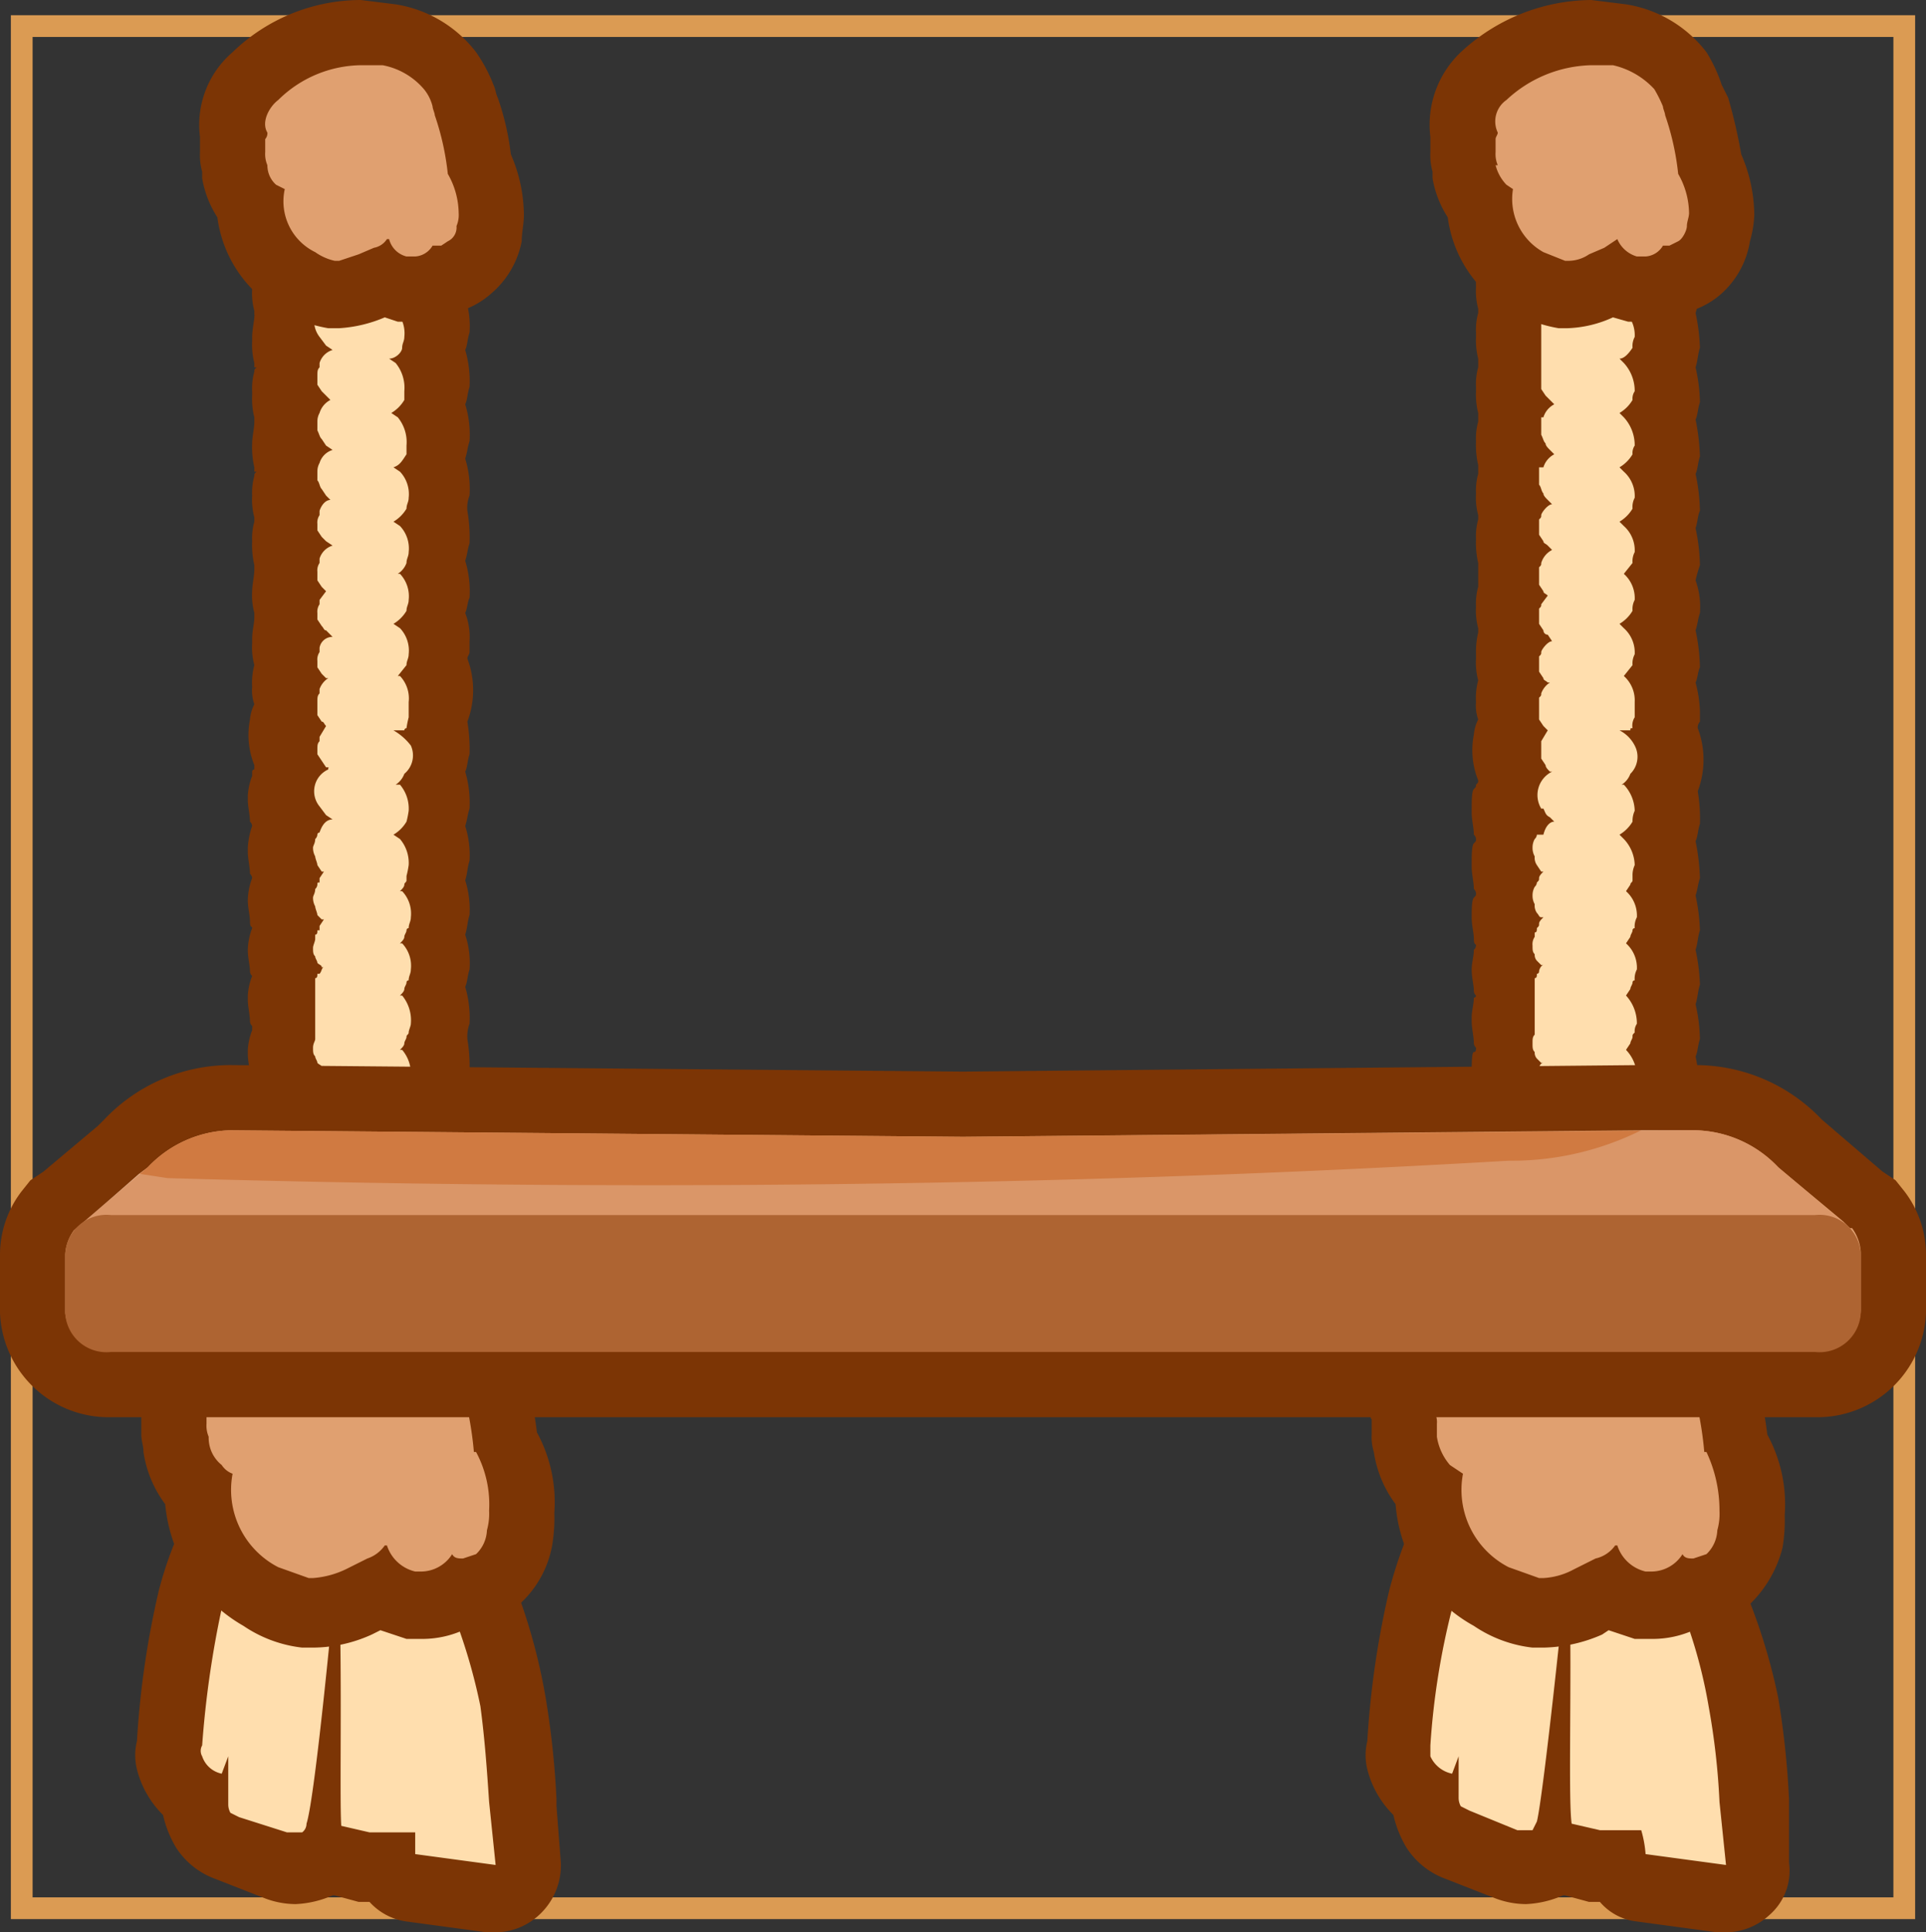 <svg xmlns="http://www.w3.org/2000/svg" width="88.6" height="88.9" viewBox="0 0 88.6 88.9"><rect x="0" y="0" width="88.6" height="88.9" fill="#333333" stroke="none"/><g style="isolation:isolate"><g id="Layer_2" data-name="Layer 2"><g id="Layer_1-2" data-name="Layer 1"><g id="Squirrel_toy_2" data-name="Squirrel_toy 2"><rect x="1" y="1.2" width="86.6" height="86.59" style="fill:none;stroke:#db9b53;stroke-miterlimit:10;mix-blend-mode:multiply"/><path d="M22.8,87.4h-.2l-3.7-.5a1.3,1.3,0,0,1-1.1-.9H16.7l-.8-.2h-.5l-.4-.2h-.1a1.9,1.9,0,0,1-1.3.5l-1-.2L10.4,85a2.2,2.2,0,0,1-1-.8A1.7,1.7,0,0,1,9,83v-.3a2.6,2.6,0,0,1-1.2-1.6,1.4,1.4,0,0,1,0-.9,49.8,49.8,0,0,1,.9-6.6,21.1,21.1,0,0,1,1.7-4.1l.2-.4c1.6-2.5,3.3-3.1,4.5-3.1h1.1a4.1,4.1,0,0,1,1.6.3,4.8,4.8,0,0,1,2,2,16.9,16.9,0,0,1,1.3,2.7,25,25,0,0,1,2.4,7.3,34.4,34.4,0,0,1,.5,4.5l.3,2.9a1.8,1.8,0,0,1-.5,1.2A1.3,1.3,0,0,1,22.8,87.4Z" style="fill:#ffdeae"/><path d="M15.1,67.5h1.1a1.8,1.8,0,0,1,1,.2,2.6,2.6,0,0,1,1.3,1.4,12.3,12.3,0,0,1,1.2,2.6,26.2,26.2,0,0,1,2.4,6.8c.2,1.5.3,2.9.4,4.4l.3,2.9-3.7-.5V84.3H17l-1.3-.3c-.1-1.3.1-9.4-.2-12.1-.1,1.3-1,10.8-1.4,12a.5.5,0,0,1-.2.4h-.7L11,83.6l-.4-.2a.8.8,0,0,1-.1-.4V80.8l-.3.8a1.2,1.2,0,0,1-.9-.8.5.5,0,0,1,0-.5,45.5,45.5,0,0,1,.9-6.3,21.2,21.2,0,0,1,1.5-3.8l.2-.3c.8-1.3,1.9-2.4,3.2-2.4m0-3h0c-1.5,0-3.8.7-5.8,3.8l-.2.5a17.3,17.3,0,0,0-1.8,4.4,41,41,0,0,0-1,6.9,2.7,2.7,0,0,0,0,1.3,4.5,4.5,0,0,0,1.2,2.1A5.1,5.1,0,0,0,8.1,85a3.6,3.6,0,0,0,1.7,1.4l2.3.9a4,4,0,0,0,1.5.3,4.7,4.7,0,0,0,1.7-.4h.1l1.1.3H17a2.8,2.8,0,0,0,1.7.9l3.7.5h.4a3,3,0,0,0,2-.8,3.1,3.1,0,0,0,1-2.4l-.2-2.6v-.3a39.6,39.6,0,0,0-.5-4.7,27.1,27.1,0,0,0-2.5-7.6,25.9,25.9,0,0,0-1.4-2.9,7,7,0,0,0-2.6-2.5,4.6,4.6,0,0,0-2.3-.5H15.1Z" style="fill:#7c3505"/><path d="M17.6,70.3a2,2,0,0,1-1.4-.6l-2.6-2.1-.2-.2-.3-.5a.1.1,0,0,1-.1-.1l-.3-.7h0c0-.2-.1-.5-.1-.7h0c0-.2.1-.4.1-.6v-.4h.1l-.2-.5h0c0-.2-.1-.4-.1-.7h0c0-.2.1-.4.1-.6a.3.3,0,0,1,.1-.2v-.2c.1-.1.1-.1.1-.2s-.1-.3-.2-.4v-.2c0-.2-.1-.4-.1-.7h0c0-.2.1-.4.1-.6s.1-.1.1-.2v-.2a.1.1,0,0,0,.1-.1c-.1-.1-.1-.3-.2-.4v-.2c0-.2-.1-.4-.1-.7h0c0-.2.1-.4.1-.6s.1-.1.1-.2h0a.4.4,0,0,0-.1-.3v-.2c0-.2-.1-.4-.1-.7h0c0-.2.1-.4.1-.6v-.4h.1c-.1-.1-.1-.3-.2-.4v-.2c0-.2-.1-.4-.1-.7h0c0-.2.1-.4.1-.6s.1-.1.1-.2h0c0-.1,0-.2.1-.2s-.1-.3-.2-.4h0c0-.2-.1-.5-.1-.7h0c0-.2.1-.5.1-.7a.3.3,0,0,0,.1-.2h0c0-.1,0-.1.1-.2s-.1-.3-.2-.4h0c0-.2-.1-.5-.1-.7h0c0-.2.1-.4.1-.7a.3.3,0,0,0,.1-.2v-.2h.1c-.1-.2-.1-.3-.2-.4v-.2c0-.2-.1-.4-.1-.7h0c0-.2.1-.4.1-.6a.3.3,0,0,1,.1-.2v-.2a.1.1,0,0,0,.1-.1c-.1-.1-.1-.3-.2-.4v-.2c0-.2-.1-.4-.1-.7h0c0-.2.1-.4.1-.6a.3.3,0,0,1,.1-.2V42h.1l-.2-.4h0c0-.3-.1-.5-.1-.7v-.2c0-.2.1-.4.1-.6s.1-.1.1-.2v-.2c.1,0,.1,0,.1-.1l-.2-.4h0c0-.2-.1-.5-.1-.7h0c0-.2.1-.5.1-.7V37a.1.1,0,0,0,.1-.1h0c.1-.1.1-.1.1-.2h0a2.9,2.9,0,0,1-.3-1.8,1.6,1.6,0,0,1,.3-.9.4.4,0,0,1-.1-.3h0a1.3,1.3,0,0,1-.1-.6h0a1.3,1.3,0,0,1,.1-.6v-.3c.1,0,.1,0,.1-.1a.4.4,0,0,1-.1-.3h0a1.5,1.5,0,0,1-.1-.7h0v-.2h0a1.3,1.3,0,0,1,.1-.6v-.2a.3.3,0,0,0,.1-.2c0-.1-.1-.2-.1-.3v-.2a1.3,1.3,0,0,1-.1-.6v-.2a1.3,1.3,0,0,1,.1-.6v-.2a.3.3,0,0,0,.1-.2h0c0-.1-.1-.3-.1-.4v-.2a1.3,1.3,0,0,1-.1-.6v-.2a1.3,1.3,0,0,1,.1-.6v-.2H13a.4.4,0,0,1-.1-.3V24a1.5,1.5,0,0,1-.1-.7h0a1.3,1.3,0,0,1,.1-.6v-.2a.3.3,0,0,0,.1-.2h0c0-.1-.1-.3-.1-.4v-.2a1.3,1.3,0,0,1-.1-.6v-.2a1.3,1.3,0,0,1,.1-.6v-.2a.3.3,0,0,0,.1-.2h0c0-.1-.1-.2-.1-.4h0a1.7,1.7,0,0,1-.1-.7h0a1.7,1.7,0,0,1,.1-.7v-.2c.1-.1.1-.1.1-.2h0c0-.2-.1-.3-.1-.5h0a1.7,1.7,0,0,1-.1-.7h0a2,2,0,0,1,.1-.7v-.2c.1,0,.1-.1.1-.2h0c0-.2-.1-.3-.1-.5h0a1.5,1.5,0,0,1-.1-.7h0a1.3,1.3,0,0,1,.1-.6v-.4h0a2.8,2.8,0,0,1-.3-1.8,1.1,1.1,0,0,1,.3-.8.4.4,0,0,1-.1-.3h0a2,2,0,0,1-.1-.7V8.3a1.3,1.3,0,0,1,.1-.6V7.5c.1-.1.1-.1.1-.2h0c0-.1-.1-.2-.1-.4h0a1.7,1.7,0,0,1-.1-.7h0a1.7,1.7,0,0,1,.1-.7V5c.1-.1.1-.1.1-.2a2.4,2.4,0,0,1,2.1-1.5,1.9,1.9,0,0,1,1.4.5L19.1,6a2.8,2.8,0,0,1,1,2.5c-.1.2-.1.5-.2.7H20a3.2,3.2,0,0,1-.1,2.7,5.9,5.9,0,0,1,.2,1.4c-.1.3-.1.6-.2.9h-.1a4,4,0,0,1,.3,1.5c-.1.3-.1.6-.2.9h-.1a3.7,3.7,0,0,1,.3,1.5c-.1.3-.1.6-.2.9h-.1a3.3,3.3,0,0,1,.3,1.5c-.1.3-.1.6-.2.9h-.1a4,4,0,0,1,.3,1.5,6.4,6.4,0,0,1-.2.9.1.1,0,0,1-.1.1,4,4,0,0,1,.3,1.5c-.1.3-.1.6-.2.9a5.9,5.9,0,0,1,.2,1.3,6.4,6.4,0,0,1-.2.9.1.1,0,0,1-.1.1,4,4,0,0,1,.3,1.5c-.1.3-.1.6-.2.9a5.9,5.9,0,0,1,.2,1.3v.4a4.3,4.3,0,0,1-.1.5h0a3,3,0,0,1-.1,2.6,6.8,6.8,0,0,1,.2,1.5c-.1.3-.1.6-.2.9h-.1a4.1,4.1,0,0,1,.3,1.6c-.1.3-.1.6-.2.9h-.1a4,4,0,0,1,.3,1.5c-.1.3-.1.6-.2.9h-.1a4,4,0,0,1,.3,1.5c-.1.3-.1.6-.2.9h-.1a3.7,3.7,0,0,1,.3,1.5c-.1.3-.1.6-.2.9a.1.1,0,0,0-.1.1,3.3,3.3,0,0,1,.3,1.5c-.1.3-.1.5-.2.8a5.9,5.9,0,0,1,.2,1.4c-.1.3-.1.5-.2.8v.2a7.7,7.7,0,0,1,.2,1.5c-.1.3-.1.5-.2.8a.4.4,0,0,1-.1.3,3.3,3.3,0,0,1,.3,1.5c-.1.2-.1.5-.2.8s-.1.4-.2.6a3,3,0,0,1,0,2.2h0a2.6,2.6,0,0,1,.2,1.5,2.9,2.9,0,0,1-.2.9h0a3,3,0,0,1,.2,1.6,2.9,2.9,0,0,1-.2.9h0a2.5,2.5,0,0,1,.2,1.5,2.9,2.9,0,0,1-.2.9,2.3,2.3,0,0,1-2.1,1.6Z" style="fill:#ffdeae"/><path d="M15.1,4.8h.5l2.6,2.2a1.8,1.8,0,0,1,.4,1.3c0,.1-.1.3-.1.4a1.7,1.7,0,0,1-.6.6h0a1.6,1.6,0,0,1,.8.6,1.3,1.3,0,0,1-.3,1.4,1,1,0,0,1-.4.5h.2a1.5,1.5,0,0,1,.4,1.2c0,.2-.1.3-.1.5a1.7,1.7,0,0,1-.6.6l.3.2a1.5,1.5,0,0,1,.4,1.2c0,.2-.1.3-.1.5s-.3.5-.6.5l.3.2a1.8,1.8,0,0,1,.4,1.3v.4a1.7,1.7,0,0,1-.6.6l.3.2a1.8,1.8,0,0,1,.4,1.3v.4c-.2.3-.3.5-.6.6l.3.2a1.5,1.5,0,0,1,.4,1.2c0,.2-.1.3-.1.5a1.7,1.7,0,0,1-.6.6l.3.2a1.5,1.5,0,0,1,.4,1.2c0,.2-.1.3-.1.5a1,1,0,0,1-.4.5h.1a1.5,1.5,0,0,1,.4,1.2c0,.2-.1.3-.1.5a1.7,1.7,0,0,1-.6.6l.3.2a1.5,1.5,0,0,1,.4,1.2c0,.2-.1.3-.1.5l-.4.5h.1a1.5,1.5,0,0,1,.4,1.2h0V33a4.3,4.3,0,0,0-.1.5.1.1,0,0,0-.1.1h-.5a2.7,2.7,0,0,1,.8.7,1.1,1.1,0,0,1-.3,1.3,1,1,0,0,1-.4.5h.2a1.7,1.7,0,0,1,.4,1.2,4.3,4.3,0,0,1-.1.5,1.7,1.7,0,0,1-.6.6l.3.2a1.7,1.7,0,0,1,.4,1.2,4.3,4.3,0,0,1-.1.5v.2c0,.1-.1.1-.1.2s-.1.2-.2.3h.1a1.5,1.5,0,0,1,.4,1.2c0,.2-.1.3-.1.5a.1.1,0,0,0-.1.1c0,.1-.1.2-.1.3s-.1.2-.2.3h.1a1.5,1.5,0,0,1,.4,1.2c0,.2-.1.3-.1.5a.1.1,0,0,0-.1.1c0,.1-.1.2-.1.3s-.1.2-.2.3h.1a1.8,1.8,0,0,1,.4,1.3c0,.1-.1.3-.1.4s-.1.1-.1.2-.1.2-.1.3-.1.2-.2.3h.1a1.7,1.7,0,0,1,.4,1.2,4.3,4.3,0,0,1-.1.5c-.1.1-.1.1-.1.2s-.1.1-.1.2,0,.1-.1.2a1.6,1.6,0,0,1,.4,1.2c0,.1-.1.3-.1.4h-.1V53a.6.6,0,0,1-.1.4c0,.1,0,.1-.1.2a1.5,1.5,0,0,1,.4,1.1,4.3,4.3,0,0,1-.1.5h-.1a.9.9,0,0,1-.1.5.3.3,0,0,1-.1.2,1.7,1.7,0,0,1,.4,1.2c0,.2-.1.3-.1.5h-.1a.9.9,0,0,1-.1.5l-.3.5h0a1.2,1.2,0,0,1,.4,1.2.9.9,0,0,1-.1.5,1,1,0,0,1-.5.6l.2.2a1.2,1.2,0,0,1,.4,1.2.9.9,0,0,1-.1.5,1.2,1.2,0,0,1-.6.6l.3.3a1.2,1.2,0,0,1,.4,1.2,1.1,1.1,0,0,1-.1.5c-.1.3-.3.5-.5.5l.2.2a1.5,1.5,0,0,1,.4,1.3.6.6,0,0,1-.1.4.8.8,0,0,1-.7.7.5.5,0,0,1-.4-.2l-2.6-2.2h-.1c0-.1-.1-.2-.2-.3h0c0-.1-.1-.2-.1-.3h0a.6.6,0,0,1-.1-.4h0c0-.2.1-.3.1-.4h0v-.2l.6-.6-.2-.2h-.1a.2.2,0,0,0-.2-.2h0c0-.1-.1-.2-.1-.3h0c-.1-.1-.1-.2-.1-.4h0c0-.2.1-.3.1-.4h0v-.2a1.3,1.3,0,0,1,.7-.6l-.3-.3h-.1l-.2-.2h0c0-.1-.1-.2-.1-.3h0a.4.4,0,0,1-.1-.3h0c0-.1.1-.3.1-.4h0v-.2c.2-.3.4-.5.6-.5l-.2-.3h-.1l-.2-.2h0c0-.1-.1-.2-.1-.3h0a.4.4,0,0,1-.1-.3h0c0-.1.1-.3.1-.4h0v-.2l.2-.2h0a.3.3,0,0,0,.1-.2c0-.1-.1-.1-.2-.2h0c0-.1-.1-.2-.1-.3h0c-.1-.1-.1-.2-.1-.4h0c0-.1.1-.3.1-.4h0v-.2a.1.1,0,0,0,.1-.1.4.4,0,0,1,.1-.3h0c0-.1.1-.2.1-.3s-.1-.1-.2-.2h0c0-.1-.1-.2-.1-.3h0a.4.4,0,0,1-.1-.3h0c0-.1.1-.3.1-.4h0v-.2c.1,0,.1,0,.1-.1h0a.8.8,0,0,1,.1-.4h0c0-.1.1-.1.1-.2l-.2-.2h0c0-.1-.1-.3-.1-.4h0a.8.8,0,0,1-.1-.4h0c0-.1.1-.2.1-.4h.1a.8.8,0,0,1,.1-.4h0c0-.1.1-.1.1-.2s-.1-.1-.2-.2h0c0-.1-.1-.2-.1-.4h0a.6.6,0,0,1-.1-.4h0c0-.1.1-.2.1-.4h0a.3.3,0,0,0,.1-.2h.1c.1-.2.1-.3.2-.3h-.1c0-.1-.1-.1-.2-.2h0c0-.1-.1-.2-.1-.3h0c-.1-.1-.1-.2-.1-.4h0c0-.2.1-.3.1-.4h0V45c.1,0,.1-.1.1-.2h.1c.1-.1.1-.3.2-.3h-.1c0-.1-.1-.1-.2-.2h0c0-.1-.1-.2-.1-.3h0c-.1-.1-.1-.2-.1-.4h0c0-.1.1-.3.1-.4h0v-.2c.1,0,.1-.1.1-.2h.1v-.2h0l.2-.3h-.1l-.2-.2h0c0-.1-.1-.3-.1-.4h0a.8.8,0,0,1-.1-.4h0c0-.1.1-.2.1-.4h0a.3.3,0,0,0,.1-.2c0-.1,0-.1.1-.1h0v-.2l.2-.3h-.1l-.2-.3h0c0-.1-.1-.3-.1-.4h0a.8.8,0,0,1-.1-.4h0c0-.1.1-.2.1-.4h0a.3.3,0,0,0,.1-.2.1.1,0,0,1,.1-.1h0q.2-.6.6-.6l-.3-.2h0l-.3-.4h0a1.1,1.1,0,0,1,.4-1.7c0-.1,0-.1.1-.1h-.2l-.2-.3h0l-.2-.3h0v-.2h0c0-.2,0-.3.1-.4h0v-.2l.3-.5h0c-.1-.1-.1-.2-.2-.2h0l-.2-.3h0v-.4h0v-.2h0c0-.2,0-.3.1-.4h0v-.2a1,1,0,0,1,.4-.5h-.1l-.2-.2h0l-.2-.3h0v-.3h0a.6.6,0,0,1,.1-.4h0v-.2a.6.6,0,0,1,.6-.5l-.3-.3h0c-.1,0-.1-.1-.2-.2h0l-.2-.3h0v-.3h0a.6.6,0,0,1,.1-.4h0v-.2l.3-.4h0l-.2-.2h0l-.2-.3h0v-.4h0a.6.6,0,0,1,.1-.4h0v-.2a.9.9,0,0,1,.6-.6l-.3-.2h0l-.2-.2h0l-.2-.3h0v-.3h0a.6.6,0,0,1,.1-.4h0v-.2c.1-.3.3-.5.5-.5l-.2-.2h0l-.2-.3h0c-.1-.1-.1-.3-.2-.4h0v-.4h0a.8.8,0,0,1,.1-.4h0a.9.9,0,0,1,.6-.6l-.3-.2h0l-.2-.3h0c-.1-.1-.1-.2-.2-.4h0v-.4h0a.8.8,0,0,1,.1-.4h0a1,1,0,0,1,.5-.6l-.2-.2h0l-.2-.2h0l-.2-.3h0v-.4h0c0-.2,0-.3.1-.4h0v-.2a.9.9,0,0,1,.6-.6l-.3-.2h0l-.3-.4h0a1.2,1.2,0,0,1,.4-1.8h-.1l-.2-.2h0c-.1-.1-.1-.3-.2-.4h0V8.5h0a.8.8,0,0,1,.1-.4h0a.9.9,0,0,1,.6-.6l-.3-.2h0l-.2-.2h0c-.1-.1-.1-.3-.2-.4h0V6h0a.8.8,0,0,1,.1-.4h0c.2-.4.4-.6.7-.6m0-3a3.7,3.7,0,0,0-3.5,2.5c0,.1-.1.2-.1.3h0c0,.1-.1.2-.1.3s-.1.6-.1.9V6a3.4,3.4,0,0,0,.1,1v.2h.1c-.1.1-.1.1-.1.2a2.8,2.8,0,0,0-.1.9v.2a3.8,3.8,0,0,0,.1,1,1.4,1.4,0,0,0-.2.7,4.9,4.9,0,0,0,.2,2.1,3.1,3.1,0,0,0-.1,1h0a3.1,3.1,0,0,0,.1,1v.2h.1c-.1,0-.1,0-.1.1s-.1.6-.1.9v.2a3.4,3.4,0,0,0,.1,1v.2h.1c-.1.1-.1.1-.1.2a2.8,2.8,0,0,0-.1.9v.2a3.4,3.4,0,0,0,.1,1v.2h0c0,.3-.1.7-.1,1h0a4.1,4.1,0,0,0,.1,1.1v.2h.1c-.1.1-.1.1-.1.2a2.8,2.8,0,0,0-.1.9h0a3.1,3.1,0,0,0,.1,1v.2h0a2.8,2.8,0,0,0-.1.9h0a4.1,4.1,0,0,0,.1,1.1v.2h0c0,.3-.1.7-.1,1h0a3.1,3.1,0,0,0,.1,1v.2c0,.3-.1.6-.1,1h0v.2h0a3.1,3.1,0,0,0,.1,1h0a3.1,3.1,0,0,0-.1,1h0a1.9,1.9,0,0,0,.1.8,1.9,1.9,0,0,0-.2.7,3.7,3.7,0,0,0,.2,2.1v.2a.1.1,0,0,0-.1.1v.2a2.9,2.9,0,0,0-.2.9v.2c0,.3.1.7.1,1a.3.3,0,0,1,.1.2h0a3.6,3.6,0,0,0-.2,1v.2c0,.3.1.7.1,1a.3.3,0,0,1,.1.2h0a3,3,0,0,0-.2,1h0c0,.4.1.7.1,1s.1.2.1.3h0a3,3,0,0,0-.2,1h0c0,.4.1.7.1,1a.3.3,0,0,0,.1.2h0a2.9,2.9,0,0,0-.2.9v.2c0,.3.1.7.1,1a.3.3,0,0,0,.1.2h0v.2a2.9,2.9,0,0,0-.2.9v.2c0,.3.1.7.1,1v.2h0a3.6,3.6,0,0,0-.2,1h0c0,.4.1.7.1,1.1v.2h0a3,3,0,0,0-.2,1h0c0,.4.1.7.1,1s.1.1.1.2a2.4,2.4,0,0,0-.2.9h0c0,.4.1.7.1,1.1a.3.3,0,0,1,.1.2h0a3,3,0,0,0-.2,1h0c0,.4.1.7.1,1s.1.2.1.3h0v.2a3,3,0,0,0-.2,1h0c0,.4.1.7.1,1a.3.3,0,0,0,.1.2h0a3,3,0,0,0-.2,1h0c0,.3.1.7.1,1a.3.3,0,0,0,.1.2,3,3,0,0,0,.4,1v.3l.5.6.3.3,2.6,2.2a3.6,3.6,0,0,0,2.4.9,3.8,3.8,0,0,0,3.5-2.6,2.8,2.8,0,0,0,.3-1.3,4.3,4.3,0,0,0-.1-1.6c0-.3.1-.6.1-.9a5,5,0,0,0-.1-1.7c0-.2.1-.5.1-.8a4.7,4.7,0,0,0-.1-1.7c0-.3.1-.5.1-.8a3.5,3.5,0,0,0-.1-1.5v-.2a4.5,4.5,0,0,0,.3-1.1,4.7,4.7,0,0,0-.2-1.7c.1-.3.1-.6.2-.9a4.1,4.1,0,0,0-.2-1.6c.1-.3.1-.6.2-.9a7.6,7.6,0,0,0-.1-1.5,1.7,1.7,0,0,1,.1-.7,5,5,0,0,0-.2-1.7c.1-.2.1-.5.2-.8a4.1,4.1,0,0,0-.2-1.6c.1-.3.1-.6.2-.9a4.4,4.4,0,0,0-.2-1.6c.1-.3.1-.6.2-.9a4.4,4.4,0,0,0-.2-1.6c.1-.3.1-.5.2-.8a5,5,0,0,0-.2-1.7c.1-.2.1-.5.2-.8a7.6,7.6,0,0,0-.1-1.5,4.1,4.1,0,0,0,0-2.9c0-.1.1-.2.1-.3v-.5a3,3,0,0,0-.2-1.3c.1-.2.1-.5.2-.7a4.7,4.7,0,0,0-.2-1.7c.1-.3.1-.5.2-.8a7.1,7.1,0,0,0-.1-1.5,1.5,1.5,0,0,1,.1-.7,4.7,4.7,0,0,0-.2-1.7c.1-.3.1-.5.2-.8a4.7,4.7,0,0,0-.2-1.7c.1-.2.1-.5.2-.8a5,5,0,0,0-.2-1.7c.1-.2.1-.5.2-.8a4.1,4.1,0,0,0-.2-1.6c.1-.3.1-.6.2-.9a4.4,4.4,0,0,0-.2-1.6c.1-.3.1-.6.2-.8a7.6,7.6,0,0,0-.1-1.5,4.2,4.2,0,0,0,0-3.1c0-.1.1-.2.1-.4a4.7,4.7,0,0,0-1.5-3.8L17.5,2.6a4.1,4.1,0,0,0-2.4-.8Z" style="fill:#7c3505"/><path d="M15.6,13.6h-.3a4.4,4.4,0,0,1-1.6-.6,4.2,4.2,0,0,1-2.2-3.5,2.6,2.6,0,0,1-.7-1.6V7.7a1.7,1.7,0,0,1-.1-.7V6.5a.4.4,0,0,1,.1-.3,2.7,2.7,0,0,1,.9-2.7,7,7,0,0,1,4.9-2h1.3a5,5,0,0,1,2.8,1.7l.6,1.1a1.4,1.4,0,0,0,.2.6A22.1,22.1,0,0,1,22,7.5a5.3,5.3,0,0,1,.6,2.4c0,.3-.1.6-.1.9a2.8,2.8,0,0,1-.9,1.6,1.9,1.9,0,0,1-1.3.5h0l-1,.4h-.8l-.9-.3-.4.2A3.4,3.4,0,0,1,15.6,13.6Z" style="fill:#e0a070"/><path d="M16.6,3h1a3.3,3.3,0,0,1,1.9,1.1,2,2,0,0,1,.4.8c0,.1.1.3.1.4A12.2,12.2,0,0,1,20.6,8h0a3.7,3.7,0,0,1,.5,1.8,1.3,1.3,0,0,1-.1.6.7.7,0,0,1-.4.7l-.3.2h-.4a1,1,0,0,1-.8.5h-.4a1.1,1.1,0,0,1-.8-.8h-.1a.9.9,0,0,1-.6.4l-.7.3-.9.3h-.2a2.5,2.5,0,0,1-.9-.4,2.6,2.6,0,0,1-1.4-2.9l-.4-.2a1.2,1.2,0,0,1-.4-.9h0a1.3,1.3,0,0,1-.1-.6V6.4h0a.4.4,0,0,0,.1-.3c-.3-.5.1-1.2.5-1.5A5.5,5.5,0,0,1,16.6,3m0-3a8.5,8.5,0,0,0-5.9,2.4A4.4,4.4,0,0,0,9.2,6.3v.2h0V7a2.8,2.8,0,0,0,.1.9v.3A4.8,4.8,0,0,0,10,10a5.8,5.8,0,0,0,2.9,4.3,6.5,6.5,0,0,0,2.2.8h.5a6.3,6.3,0,0,0,2.1-.5l.6.2h1.2l1.3-.4a3.8,3.8,0,0,0,1.8-.9A4.2,4.2,0,0,0,24,11.1c0-.4.1-.8.1-1.2a7.1,7.1,0,0,0-.6-2.8,12.2,12.2,0,0,0-.6-2.6c-.1-.2-.1-.4-.2-.6a7.1,7.1,0,0,0-.8-1.5A5.8,5.8,0,0,0,18.2.2L16.6,0Z" style="fill:#7c3505"/><path d="M14.4,74.4H14a4.7,4.7,0,0,1-2-.8,5.4,5.4,0,0,1-2.9-4.8,3.8,3.8,0,0,1-1-2.2,1.5,1.5,0,0,1-.1-.7V64.4a9,9,0,0,1,.8-2.8c.9-2,3.7-2.3,4.5-2.3h.3a3.2,3.2,0,0,1,1.4.3l.5.3h1.3L19,60a3.7,3.7,0,0,1,2.7,1.2,3.7,3.7,0,0,1,.7,1.4,26.2,26.2,0,0,1,.9,3.8,6.4,6.4,0,0,1,.7,3.3,4.9,4.9,0,0,1-.1,1.2,2.9,2.9,0,0,1-1,1.9,2.3,2.3,0,0,1-1.6.6h-.1a3,3,0,0,1-1.8.6h-.5a3.5,3.5,0,0,1-1.4-.6l-1,.5A5.8,5.8,0,0,1,14.4,74.4Z" style="fill:#e0a070"/><path d="M13.6,60.8h.8l.7.6,1.2-.2h.5l2,.2a2.3,2.3,0,0,1,1.8.7,2.5,2.5,0,0,1,.4.9,16.1,16.1,0,0,1,.8,3.8h.1a5.1,5.1,0,0,1,.6,2.7,2.8,2.8,0,0,1-.1.9,1.6,1.6,0,0,1-.5,1.1l-.6.2c-.2,0-.4,0-.5-.2a1.7,1.7,0,0,1-1.4.8h-.3a1.8,1.8,0,0,1-1.3-1.2h-.1a1.6,1.6,0,0,1-.8.6l-1,.5a4.2,4.2,0,0,1-1.5.4h-.2l-1.4-.5a4,4,0,0,1-2.1-4.3,1,1,0,0,1-.5-.4,1.6,1.6,0,0,1-.6-1.3,1.3,1.3,0,0,1-.1-.6h0V64.5h0a6.2,6.2,0,0,1,.7-2.3c.5-1,2.2-1.3,3.2-1.4h.2m0-3h-.4c-1,.1-4.4.4-5.7,3.1A8.5,8.5,0,0,0,6.6,64H6.5V65h0v1c0,.3.1.5.1.8a5.3,5.3,0,0,0,1,2.4,7.2,7.2,0,0,0,3.6,5.6,6,6,0,0,0,2.7,1h.5a6.6,6.6,0,0,0,2.7-.6l.4-.2,1.2.4h.7a4.6,4.6,0,0,0,2.3-.6,3.7,3.7,0,0,0,2.2-1,4.8,4.8,0,0,0,1.5-2.7,7.6,7.6,0,0,0,.1-1.5,6.7,6.7,0,0,0-.8-3.7,23.3,23.3,0,0,0-.8-3.8,6,6,0,0,0-1-2,5.7,5.7,0,0,0-3.7-1.7l-2.4-.2h-.9l-.3-.2a4.5,4.5,0,0,0-2-.4Z" style="fill:#7c3505"/><path d="M79.4,87.4h-.2l-3.7-.5a1.4,1.4,0,0,1-1.2-.9h-1l-.8-.2H72l-.4-.2h-.1a2.1,2.1,0,0,1-1.3.5l-1-.2L67,85a2.9,2.9,0,0,1-1.1-.8,2.1,2.1,0,0,1-.3-1.2v-.3a2.6,2.6,0,0,1-1.2-1.6,3.4,3.4,0,0,1-.1-.9,50.1,50.1,0,0,1,1-6.6A16.1,16.1,0,0,1,67,69.5a.8.8,0,0,1,.2-.4c1.6-2.5,3.3-3.1,4.5-3.1h1.1a4.1,4.1,0,0,1,1.6.3,4.8,4.8,0,0,1,2,2,16.9,16.9,0,0,1,1.3,2.7,25,25,0,0,1,2.4,7.3,34.4,34.4,0,0,1,.5,4.5l.2,2.9a1.4,1.4,0,0,1-.4,1.2A1.4,1.4,0,0,1,79.4,87.4Z" style="fill:#ffdeae"/><path d="M71.7,67.5h1.1a1.5,1.5,0,0,1,.9.2,3.2,3.2,0,0,1,1.4,1.4,12.3,12.3,0,0,1,1.2,2.6,22.8,22.8,0,0,1,2.3,6.8,32.9,32.9,0,0,1,.5,4.4l.3,2.9-3.7-.5a5.2,5.2,0,0,0-.2-1.1H73.6l-1.3-.3c-.2-1.3.1-9.4-.2-12.1-.1,1.3-1.1,10.8-1.4,12l-.2.4h-.7l-2.2-.9-.4-.2a.8.8,0,0,1-.1-.4V80.8l-.3.8a1.4,1.4,0,0,1-1-.8v-.5a34.4,34.4,0,0,1,1-6.3,12.4,12.4,0,0,1,1.5-3.8c0-.1.1-.2.1-.3s2-2.4,3.3-2.4m0-3h0c-1.6,0-3.8.7-5.8,3.8l-.3.5a20.3,20.3,0,0,0-1.7,4.4,41,41,0,0,0-1,6.9,2.7,2.7,0,0,0,0,1.3,4.5,4.5,0,0,0,1.2,2.1,5.1,5.1,0,0,0,.6,1.5,3.6,3.6,0,0,0,1.7,1.4l2.3.9a4,4,0,0,0,1.5.3,4.7,4.7,0,0,0,1.7-.4H72l1.1.3h.5a2.6,2.6,0,0,0,1.7.9l3.7.5h.4a3,3,0,0,0,2-.8,2.7,2.7,0,0,0,.9-2.4V82.8a39.6,39.6,0,0,0-.5-4.7A27.4,27.4,0,0,0,79,70.5a15.5,15.5,0,0,0-1.4-2.9,6,6,0,0,0-2.5-2.5,4.6,4.6,0,0,0-2.3-.5H71.7Z" style="fill:#7c3505"/><path d="M74.2,70.3a2,2,0,0,1-1.4-.6l-2.6-2.1-.2-.2-.4-.5h0l-.3-.7h0a1.5,1.5,0,0,1-.1-.7h0c0-.2.1-.5.1-.7h.1v-.2a.1.1,0,0,1,.1-.1l-.2-.5h0a1.5,1.5,0,0,1-.1-.7h0c0-.2.1-.4.1-.7a.1.1,0,0,1,.1-.1v-.2c0-.1.1-.1.1-.2s-.1-.3-.2-.4v-.2a1.3,1.3,0,0,1-.1-.6v-.2c0-.2.1-.4.1-.6s0-.2.1-.2v-.2h.1c-.1-.1-.1-.3-.2-.4v-.2a1.3,1.3,0,0,1-.1-.6v-.2c0-.2.1-.4.1-.6s0-.1.1-.2h0c0-.1-.1-.2-.1-.3v-.2a1.5,1.5,0,0,1-.1-.7h0c0-.2.1-.4.1-.6v-.2h0v-.2h.1c-.1-.2-.1-.3-.2-.4v-.2a1.3,1.3,0,0,1-.1-.6v-.2c0-.2.1-.4.1-.6v-.2h0v-.2a.6.6,0,0,0-.1-.4h0a1.7,1.7,0,0,1-.1-.7h0c0-.2.1-.5.1-.7v-.2h0v-.2a.6.6,0,0,0-.1-.4h0a1.7,1.7,0,0,1-.1-.7h0c0-.2.1-.5.1-.7v-.4h.1l-.2-.5h0a1.5,1.5,0,0,1-.1-.7h0c0-.2.1-.4.1-.6s0-.2.1-.2h0v-.2h.1c-.1-.1-.1-.3-.2-.4v-.2a1.5,1.5,0,0,1-.1-.7h0c0-.2.1-.4.1-.6s0-.1.1-.2h0V42h.1c-.1-.1-.1-.3-.2-.4h0a2,2,0,0,1-.1-.7h0c0-.3.1-.5.1-.7s0-.1.1-.2v-.2a.1.1,0,0,0,.1-.1l-.2-.4h0a1.7,1.7,0,0,1-.1-.7h0c0-.3.1-.5.1-.7s0-.1.1-.2V37c.1,0,.1-.2.1-.2s.1-.1.1-.2h0a2.9,2.9,0,0,1-.3-1.8,1.6,1.6,0,0,1,.3-.9.4.4,0,0,1-.1-.3h0a1.3,1.3,0,0,1-.1-.6h0a1.7,1.7,0,0,1,.1-.7h0c0-.1.1-.1.1-.2a.4.4,0,0,1-.1-.3h-.1v-.7h0v-.2h0a2,2,0,0,1,.1-.7h0v-.2a.4.4,0,0,1-.1-.3V28h0a1.3,1.3,0,0,1,.1-.6v-.2c0-.1.1-.1.1-.2h0c0-.1-.1-.3-.1-.4v-.9h0a1.3,1.3,0,0,1,.1-.6v-.2h.1a.4.4,0,0,1-.1-.3v-.9h0a1.3,1.3,0,0,1,.1-.6v-.2h0c0-.1.1-.1.1-.2h0c0-.1-.1-.3-.1-.4v-.9h0a1.3,1.3,0,0,1,.1-.6v-.2c0-.1.1-.1.1-.2h0c0-.1-.1-.2-.1-.4h-.1v-.7h0a1.5,1.5,0,0,1,.1-.7v-.2a.3.3,0,0,0,.1-.2h0c0-.2-.1-.3-.1-.5h-.1v-.7h0a1.7,1.7,0,0,1,.1-.7v-.2a.3.3,0,0,0,.1-.2h0c0-.2-.1-.3-.1-.4s0-.2-.1-.2v-.7h0a1.3,1.3,0,0,1,.1-.6v-.4h0a2.7,2.7,0,0,1-.3-1.8,1.1,1.1,0,0,1,.3-.8.4.4,0,0,1-.1-.3h-.1V8.3a1.3,1.3,0,0,1,.1-.6V7.5a.3.3,0,0,0,.1-.2h0c0-.1-.1-.2-.1-.4h-.1V6h0a1.5,1.5,0,0,1,.1-.7V5a.3.3,0,0,0,.1-.2,2.4,2.4,0,0,1,2.1-1.5,1.9,1.9,0,0,1,1.4.5L75.7,6a3,3,0,0,1,1,2.5c-.1.2-.1.5-.2.7h.1a2.9,2.9,0,0,1-.2,2.7,3.2,3.2,0,0,1,.3,1.4c-.1.3-.1.6-.2.9h-.1a4,4,0,0,1,.3,1.5c-.1.3-.1.6-.2.9h-.1a3.7,3.7,0,0,1,.3,1.5,3.2,3.2,0,0,1-.3.9h0a3.3,3.3,0,0,1,.3,1.5,3.2,3.2,0,0,1-.3.9h0a4,4,0,0,1,.3,1.5,6.4,6.4,0,0,1-.2.9h-.1a4,4,0,0,1,.3,1.5c-.1.3-.1.6-.2.9a5.9,5.9,0,0,1,.2,1.3,6.4,6.4,0,0,1-.2.9h-.1a4,4,0,0,1,.3,1.5c-.1.3-.1.6-.2.9a5.9,5.9,0,0,1,.2,1.3v.4a1.1,1.1,0,0,0-.1.5h0a2.7,2.7,0,0,1-.2,2.6,3.7,3.7,0,0,1,.3,1.5c-.1.3-.1.6-.2.9h-.1a4.1,4.1,0,0,1,.3,1.6c-.1.3-.1.6-.2.9h-.1a4,4,0,0,1,.3,1.5,3.2,3.2,0,0,1-.3.9h0a4,4,0,0,1,.3,1.5,3.2,3.2,0,0,1-.3.9h0a3.7,3.7,0,0,1,.3,1.5,3.2,3.2,0,0,1-.3.9h0a3.3,3.3,0,0,1,.3,1.5c-.1.3-.1.5-.2.8a5.9,5.9,0,0,1,.2,1.4c-.1.3-.1.5-.2.8v.2a4,4,0,0,1,.3,1.5c-.1.3-.1.5-.2.8a.4.4,0,0,1-.1.3,3.3,3.3,0,0,1,.3,1.5c-.1.2-.1.5-.2.8s-.1.4-.2.6a3.2,3.2,0,0,1,.2,1.4,1.9,1.9,0,0,1-.2.8h0a3.9,3.9,0,0,1,.2,1.5,2.4,2.4,0,0,1-.2.9c0,.1,0,.1-.1.1a3,3,0,0,1,.3,1.6,2.9,2.9,0,0,1-.2.9h0a3.6,3.6,0,0,1,.2,1.5,2.9,2.9,0,0,1-.2.9,2.3,2.3,0,0,1-2.1,1.6Z" style="fill:#ffdeae"/><path d="M71.7,4.8h.4l2.6,2.2a1.9,1.9,0,0,1,.5,1.3.6.6,0,0,0-.1.4,1.7,1.7,0,0,1-.6.6h0a1.1,1.1,0,0,1,.7.6,1.2,1.2,0,0,1-.2,1.4,1,1,0,0,1-.4.5h.1a1.5,1.5,0,0,1,.5,1.2.9.9,0,0,0-.1.5,1.7,1.7,0,0,1-.6.6l.2.2a1.5,1.5,0,0,1,.5,1.2.9.9,0,0,0-.1.5c-.2.3-.4.5-.6.5l.2.2a1.9,1.9,0,0,1,.5,1.3.6.6,0,0,0-.1.4,1.7,1.7,0,0,1-.6.6l.2.2a1.9,1.9,0,0,1,.5,1.3.6.6,0,0,0-.1.4,1.7,1.7,0,0,1-.6.6l.2.2a1.5,1.5,0,0,1,.5,1.2.9.9,0,0,0-.1.5,1.7,1.7,0,0,1-.6.6l.2.2a1.5,1.5,0,0,1,.5,1.2.9.9,0,0,0-.1.5l-.4.5h0a1.5,1.5,0,0,1,.5,1.2.9.9,0,0,0-.1.5,1.7,1.7,0,0,1-.6.6l.2.2a1.5,1.5,0,0,1,.5,1.2.9.9,0,0,0-.1.5l-.4.5h0a1.5,1.5,0,0,1,.5,1.2h0V33a.7.7,0,0,0-.1.5c-.1,0-.1,0-.1.1h-.5a1.6,1.6,0,0,1,.7.7,1.1,1.1,0,0,1-.2,1.3,1,1,0,0,1-.4.5h.1a1.8,1.8,0,0,1,.5,1.2,1.1,1.1,0,0,0-.1.5,1.7,1.7,0,0,1-.6.6l.2.2a1.8,1.8,0,0,1,.5,1.2,1.1,1.1,0,0,0-.1.5v.2c0,.1-.1.1-.1.2l-.2.3h0a1.5,1.5,0,0,1,.5,1.2.9.9,0,0,0-.1.5.1.1,0,0,0-.1.1c0,.1-.1.2-.1.3l-.2.3h0a1.5,1.5,0,0,1,.5,1.2.9.9,0,0,0-.1.5.1.1,0,0,0-.1.1c0,.1-.1.2-.1.3l-.2.3h0a1.9,1.9,0,0,1,.5,1.3.6.6,0,0,0-.1.4c-.1.1-.1.1-.1.2s-.1.2-.1.3l-.2.3h0a1.8,1.8,0,0,1,.5,1.2,1.1,1.1,0,0,0-.1.5c-.1.1-.1.1-.1.2s-.1.1-.1.2-.1.1-.1.2a1.6,1.6,0,0,1,.4,1.2.6.6,0,0,0-.1.4H75V53a.6.6,0,0,1-.1.4c0,.1-.1.1-.1.2a1.5,1.5,0,0,1,.4,1.1,1.1,1.1,0,0,0-.1.5H75a.9.9,0,0,1-.1.5.3.3,0,0,1-.1.2,1.7,1.7,0,0,1,.4,1.2.9.9,0,0,0-.1.5.1.1,0,0,0-.1.1h0a.9.9,0,0,1-.1.5,1,1,0,0,1-.4.5h.1a1.5,1.5,0,0,1,.4,1.2,1.2,1.2,0,0,1-.7,1.1l.3.2a1.5,1.5,0,0,1,.4,1.2.9.9,0,0,1-.1.5,1.2,1.2,0,0,1-.6.6l.3.3a1.5,1.5,0,0,1,.4,1.2,1.1,1.1,0,0,1-.1.5.6.6,0,0,1-.6.5l.3.2a1.8,1.8,0,0,1,.4,1.3.6.6,0,0,1-.1.4c-.2.4-.4.7-.7.7l-.5-.2-2.6-2.2h0l-.2-.3h0a.4.4,0,0,1-.1-.3h0a.6.6,0,0,1-.1-.4h0c0-.2,0-.3.1-.4h0v-.2l.6-.6-.3-.2h0l-.2-.2h0a.4.4,0,0,1-.1-.3h0c-.1-.1-.1-.2-.1-.4h0c0-.2,0-.3.1-.4h0v-.2a1.3,1.3,0,0,1,.7-.6l-.4-.3h0l-.2-.2h0a.4.4,0,0,1-.1-.3h0a.4.4,0,0,1-.1-.3h0a.6.6,0,0,1,.1-.4h0v-.2c.2-.3.4-.5.6-.5l-.3-.3h0l-.2-.2h0a.4.4,0,0,1-.1-.3h0a.4.4,0,0,1-.1-.3h0a.6.6,0,0,1,.1-.4h0v-.2l.2-.2h0a.3.3,0,0,0,.1-.2l-.2-.2h0a.4.4,0,0,1-.1-.3h0c-.1-.1-.1-.2-.1-.4h0a.6.6,0,0,1,.1-.4h0v-.2h.1v-.3H71c0-.1.1-.2.1-.3l-.2-.2h0a.4.4,0,0,1-.1-.3h0a.4.4,0,0,1-.1-.3h0a.6.6,0,0,1,.1-.4h0v-.2a.1.1,0,0,0,.1-.1h0v-.4h0a.1.1,0,0,0,.1-.1v-.2l-.2-.2h0a.6.6,0,0,1-.1-.4h0a.8.8,0,0,1-.1-.4h0a.8.8,0,0,1,.1-.4h0a.1.1,0,0,1,.1-.1h0v-.4h0a.1.1,0,0,0,.1-.1v-.2c-.1,0-.1-.1-.2-.2h0c-.1-.1-.1-.2-.1-.4h0a.6.6,0,0,1-.1-.4h0a.8.8,0,0,1,.1-.4h0a.3.3,0,0,0,.1-.2h0a.1.1,0,0,0,.1-.1c0-.2.1-.3.2-.3h-.1l-.2-.2h0a.4.4,0,0,1-.1-.3h0c-.1-.1-.1-.2-.1-.4h0c0-.2,0-.3.1-.4h0V45c.1,0,.1-.1.1-.2h0a.1.1,0,0,0,.1-.1c0-.1.1-.3.2-.3h-.1l-.2-.2h0a.4.4,0,0,1-.1-.3h0c-.1-.1-.1-.2-.1-.4h0a.6.6,0,0,1,.1-.4h0v-.2c.1,0,.1-.1.1-.2h0c.1-.1.1-.1.1-.2h0c0-.1.1-.2.2-.3h-.1c-.1,0-.1-.1-.2-.2h0a.6.6,0,0,1-.1-.4h0a.8.8,0,0,1-.1-.4h0a.8.8,0,0,1,.1-.4h0a.3.3,0,0,0,.1-.2h0c.1-.1.1-.1.1-.2s.1-.2.2-.3h-.1l-.2-.3h0a.6.6,0,0,1-.1-.4h0a.8.8,0,0,1-.1-.4h0a.8.8,0,0,1,.1-.4h0a.3.3,0,0,0,.1-.2H71c.1-.4.3-.6.5-.6l-.2-.2h0c-.2-.1-.2-.2-.3-.4h-.1a1.2,1.2,0,0,1,.5-1.7h-.1c-.1-.1-.2-.2-.2-.3h0l-.2-.3h0v-.2h0v-.4h0v-.2l.3-.5h0l-.2-.2h0l-.2-.3h0v-.4h0v-.2h0v-.4h0c.1-.1.1-.1.1-.2a1,1,0,0,1,.4-.5h-.1c-.1-.1-.2-.1-.2-.2h0l-.2-.3h0v-.3h0v-.4h0c.1-.1.1-.1.1-.2s.3-.5.5-.5l-.2-.3h0a.2.2,0,0,1-.2-.2h0l-.2-.3h0v-.3h0v-.4h0c.1-.1.1-.1.1-.2l.3-.4h0c-.1-.1-.2-.1-.2-.2h0l-.2-.3h0v-.4h0v-.4h0c.1-.1.1-.1.1-.2a1,1,0,0,1,.5-.6l-.2-.2h0c-.1-.1-.2-.1-.2-.2h0l-.2-.3h0v-.3h0v-.4h0c.1-.1.1-.1.1-.2s.3-.5.5-.5l-.2-.2h0c-.1-.1-.2-.2-.2-.3h0c-.1-.1-.1-.3-.2-.4h0v-.4h0v-.4H71a1,1,0,0,1,.5-.6l-.2-.2h0c-.1-.1-.2-.2-.2-.3h0c-.1-.1-.1-.2-.2-.4h0v-.4h0v-.4H71a1,1,0,0,1,.5-.6l-.2-.2h0l-.2-.2h0l-.2-.3h0v-.4h0V13h0v-.2a1,1,0,0,1,.5-.6l-.2-.2h0c-.2-.1-.2-.3-.3-.4h-.1a1.3,1.3,0,0,1,.5-1.8h-.1l-.2-.2h0c-.1-.1-.1-.3-.2-.4h0V8.5h0V8H71a1,1,0,0,1,.5-.6l-.2-.2h0a.2.2,0,0,1-.2-.2h0c-.1-.1-.1-.3-.2-.4h0V6h0V5.5H71a.7.7,0,0,1,.7-.6m0-3a3.7,3.7,0,0,0-3.5,2.5c0,.1-.1.2-.1.3h0c-.1.1-.1.1-.1.2a2.8,2.8,0,0,0-.1.9V6A3.4,3.4,0,0,0,68,7v.2h0v.2a2.8,2.8,0,0,0-.1.9v.2a3.8,3.8,0,0,0,.1,1,1.4,1.4,0,0,0-.2.7,3.7,3.7,0,0,0,.2,2.1h0a2.8,2.8,0,0,0-.1.9h0a3.1,3.1,0,0,0,.1,1v.2h0a2.8,2.8,0,0,0-.1.9v.2a3.4,3.4,0,0,0,.1,1v.2h0v.2a2.8,2.8,0,0,0-.1.9v.2a3.4,3.4,0,0,0,.1,1v.2h0v.2a2.8,2.8,0,0,0-.1.9h0a4.1,4.1,0,0,0,.1,1.1v.2h0v.2a2.8,2.8,0,0,0-.1.9h0a3.1,3.1,0,0,0,.1,1v.2h0a2.8,2.8,0,0,0-.1.9h0a4.1,4.1,0,0,0,.1,1.1v.2h0V27a2.8,2.8,0,0,0-.1.9h0a3.1,3.1,0,0,0,.1,1v.2h0a3.8,3.8,0,0,0-.1,1h0v.2h0a3.1,3.1,0,0,0,.1,1h0a3.1,3.1,0,0,0-.1,1h0a1.9,1.9,0,0,0,.1.8,1.9,1.9,0,0,0-.2.7,3.7,3.7,0,0,0,.2,2.1c0,.1,0,.1-.1.2h0c0,.1,0,.1-.1.2s-.1.6-.1.9v.2c0,.3.1.7.1,1a.3.3,0,0,1,.1.2h0c0,.1,0,.1-.1.2s-.1.6-.1.9v.2c0,.3.1.7.1,1a.3.3,0,0,1,.1.2h0c0,.1,0,.1-.1.2s-.1.6-.1.9h0c0,.4.1.7.1,1s.1.2.1.3h0a.3.3,0,0,1-.1.2c0,.3-.1.6-.1.9h0c0,.4.1.7.1,1a.3.3,0,0,0,.1.2h0a.1.1,0,0,1-.1.1c0,.3-.1.6-.1.9v.2c0,.3.1.7.1,1a.3.3,0,0,0,.1.2h0c0,.1,0,.2-.1.2s-.1.6-.1.9v.2c0,.3.1.7.1,1v.2h0c0,.1,0,.1-.1.2s-.1.6-.1.9h0c0,.4.1.7.1,1.1v.2h0c0,.1,0,.1-.1.2s-.1.6-.1.9h0c0,.4.1.7.1,1v.2h0c0,.3-.1.6-.1.9h0c0,.4.1.7.1,1.1a.3.3,0,0,1,.1.2h0c0,.1,0,.1-.1.2s-.1.6-.1.9h0c0,.4.1.7.1,1s.1.2.1.3h0c0,.1,0,.2-.1.2s-.1.7-.1,1h0c0,.4.1.7.1,1a.3.3,0,0,0,.1.2h0a.1.1,0,0,1-.1.1c0,.3-.1.6-.1,1h0c0,.4.1.7.1,1a.3.3,0,0,0,.1.2l.3,1c.1.1.1.2.2.2l.5.7.3.3,2.6,2.2a3.6,3.6,0,0,0,2.4.9,3.8,3.8,0,0,0,3.5-2.6,2.8,2.8,0,0,0,.3-1.3,4.4,4.4,0,0,0-.2-1.6,2.9,2.9,0,0,0,.2-.9,5,5,0,0,0-.2-1.7,1.9,1.9,0,0,0,.2-.8,4.7,4.7,0,0,0-.2-1.7,2.4,2.4,0,0,0,.2-.8,6.6,6.6,0,0,0-.1-1.5v-.2l.3-1.1a8.8,8.8,0,0,0-.2-1.7c.1-.3.1-.6.2-.9a7.8,7.8,0,0,0-.2-1.6c.1-.3.1-.6.2-.9A3.9,3.9,0,0,0,78,51c.1-.2.1-.5.2-.7a9.9,9.9,0,0,0-.2-1.7c.1-.2.1-.5.2-.8a7.8,7.8,0,0,0-.2-1.6c.1-.3.1-.6.2-.9a8.8,8.8,0,0,0-.2-1.6c.1-.3.1-.6.2-.9a8.8,8.8,0,0,0-.2-1.6c.1-.3.1-.5.2-.8a9.9,9.9,0,0,0-.2-1.7c.1-.2.1-.5.2-.8a7.6,7.6,0,0,0-.1-1.5,4.1,4.1,0,0,0,0-2.9.4.4,0,0,1,.1-.3v-.5a5.9,5.9,0,0,0-.2-1.3c.1-.2.1-.5.2-.7A8.8,8.8,0,0,0,78,29c.1-.3.1-.5.2-.8a3.6,3.6,0,0,0-.2-1.5,6.4,6.4,0,0,1,.2-.7,8.8,8.8,0,0,0-.2-1.7c.1-.3.1-.6.2-.8a8.8,8.8,0,0,0-.2-1.7c.1-.2.1-.5.2-.8a9.9,9.9,0,0,0-.2-1.7c.1-.2.1-.5.2-.8a7.8,7.8,0,0,0-.2-1.6c.1-.3.1-.6.2-.9a8.8,8.8,0,0,0-.2-1.6c.1-.3.1-.6.2-.8a7.6,7.6,0,0,0-.1-1.5,4.7,4.7,0,0,0,0-3.1.8.8,0,0,1,.1-.4,4.7,4.7,0,0,0-1.5-3.8L74.1,2.6a4.1,4.1,0,0,0-2.4-.8Z" style="fill:#7c3505"/><path d="M72.1,13.6h-.3a4.7,4.7,0,0,1-1.5-.6,4.2,4.2,0,0,1-2.2-3.5,2.6,2.6,0,0,1-.7-1.6.3.3,0,0,0-.1-.2V6.2a3,3,0,0,1,1-2.7,7,7,0,0,1,4.9-2h1.3a5,5,0,0,1,2.8,1.7c.3.4.4.8.6,1.1a1.4,1.4,0,0,0,.2.6,22.1,22.1,0,0,1,.5,2.5,5.3,5.3,0,0,1,.6,2.4c0,.3-.1.6-.1.9a3.5,3.5,0,0,1-.9,1.6,1.9,1.9,0,0,1-1.3.5h0l-1,.4h-.8l-.9-.3-.5.2A2.9,2.9,0,0,1,72.1,13.6Z" style="fill:#e0a070"/><path d="M73.2,3h1a3.7,3.7,0,0,1,1.9,1.1,5.9,5.9,0,0,1,.4.8c0,.1.1.3.1.4A12.2,12.2,0,0,1,77.2,8h0a3.7,3.7,0,0,1,.5,1.8c0,.2-.1.4-.1.6s-.2.6-.4.7l-.4.2h-.3a1,1,0,0,1-.8.5h-.4a1.4,1.4,0,0,1-.9-.8h0l-.6.4-.7.3a1.7,1.7,0,0,1-1,.3H72l-1-.4a2.8,2.8,0,0,1-1.4-2.9l-.3-.2a2,2,0,0,1-.5-.9h.1a1.3,1.3,0,0,1-.1-.6V6.4h0c0-.1.1-.2.1-.3a1.2,1.2,0,0,1,.4-1.5A5.9,5.9,0,0,1,73.2,3m0-3a8.9,8.9,0,0,0-6,2.4,4.6,4.6,0,0,0-1.4,3.9v.2h0V7a2.8,2.8,0,0,0,.1.9v.3a4.8,4.8,0,0,0,.7,1.8,5.8,5.8,0,0,0,2.9,4.3,6.5,6.5,0,0,0,2.2.8h.4a5.4,5.4,0,0,0,2.1-.5l.7.2h1.2l1.3-.4a3.8,3.8,0,0,0,1.8-.9,4.1,4.1,0,0,0,1.3-2.4,5,5,0,0,0,.2-1.2,7.1,7.1,0,0,0-.6-2.8,24.4,24.4,0,0,0-.6-2.6l-.3-.6a6.9,6.9,0,0,0-.7-1.5A5.8,5.8,0,0,0,74.8.2L73.2,0Z" style="fill:#7c3505"/><path d="M71,74.4h-.4a4.7,4.7,0,0,1-2-.8,5.4,5.4,0,0,1-2.9-4.8,3.8,3.8,0,0,1-1-2.2,1.5,1.5,0,0,1-.1-.7h0V64.4h0a9.2,9.2,0,0,1,.8-2.7c.9-2,3.7-2.3,4.5-2.3h.3a3.2,3.2,0,0,1,1.4.3l.5.3h1.3l2.2.2a3.7,3.7,0,0,1,2.7,1.2,3.7,3.7,0,0,1,.7,1.4,17.2,17.2,0,0,1,.8,3.8,6.4,6.4,0,0,1,.8,3.3,4.9,4.9,0,0,1-.1,1.2,3.5,3.5,0,0,1-1,1.9,2.5,2.5,0,0,1-1.6.6h-.1A3,3,0,0,1,76,74h-.5a3.5,3.5,0,0,1-1.4-.6l-1,.5A6.3,6.3,0,0,1,71,74.4Z" style="fill:#e0a070"/><path d="M70.2,60.8H71c.2.2.5.4.6.6l1.2-.2h.6l2,.2a2.3,2.3,0,0,1,1.8.7,2.5,2.5,0,0,1,.4.9,16.1,16.1,0,0,1,.8,3.8h.1a6.3,6.3,0,0,1,.6,2.7,2.8,2.8,0,0,1-.1.9,1.6,1.6,0,0,1-.5,1.1l-.6.2c-.2,0-.4,0-.5-.2a1.7,1.7,0,0,1-1.4.8h-.3a1.8,1.8,0,0,1-1.3-1.2h-.1a1.5,1.5,0,0,1-.9.6l-1,.5a3.3,3.3,0,0,1-1.4.4h-.2l-1.4-.5a4,4,0,0,1-2.1-4.3l-.6-.4a2.6,2.6,0,0,1-.6-1.3v-.6h0a.9.9,0,0,0-.1-.5.3.3,0,0,0,.1-.2v-.6h0a6.2,6.2,0,0,1,.7-2.3c.4-1,2.1-1.3,3.2-1.4h.2m0-3h-.4c-1,.1-4.5.4-5.8,3.1a15.8,15.8,0,0,0-.9,3.1h0V65h0c0,.1-.1.2,0,.3v.7a2.2,2.2,0,0,0,.1.8,5.3,5.3,0,0,0,1,2.4,7,7,0,0,0,3.6,5.6,6,6,0,0,0,2.7,1H71a7,7,0,0,0,2.7-.6l.3-.2,1.2.4H76a4.6,4.6,0,0,0,2.3-.6,3.7,3.7,0,0,0,2.2-1A5.5,5.5,0,0,0,82,71.2a7.6,7.6,0,0,0,.1-1.5,6.7,6.7,0,0,0-.8-3.7,23.3,23.3,0,0,0-.8-3.8,9.1,9.1,0,0,0-1-2,5.9,5.9,0,0,0-3.7-1.7l-2.4-.2h-.7c0,.1-.1.1-.2.1l-.3-.2a4.5,4.5,0,0,0-2-.4Z" style="fill:#7c3505"/><path d="M5.1,63.7a3.5,3.5,0,0,1-3.6-3.3V57.7a3.7,3.7,0,0,1,.7-2l.3-.3.4-.3,2.9-2.5a7,7,0,0,1,4.8-2.1l33.7.3L78,50.5a7,7,0,0,1,4.8,2.1l2.9,2.5.5.4h.1a3.2,3.2,0,0,1,.8,2.1v2.7a3.5,3.5,0,0,1-3.6,3.3Z" style="fill:#e0a070"/><path d="M78,52a5.4,5.4,0,0,1,3.8,1.7l3,2.5.3.3h.1a2.1,2.1,0,0,1,.4,1.1v2.7a1.9,1.9,0,0,1-2.1,1.8H5.1A1.9,1.9,0,0,1,3,60.4V57.7a2.1,2.1,0,0,1,.4-1.1h.1l.3-.3L6.4,54h0l.4-.3A5.4,5.4,0,0,1,10.6,52l33.7.3L75.5,52H78m0-3H75.5l-31.2.3L10.6,49a8,8,0,0,0-5.8,2.5l-.3.3L2,53.9l-.6.4-.4.5a4.8,4.8,0,0,0-1,2.9v2.7a5,5,0,0,0,5.1,4.8H83.5a5,5,0,0,0,5.1-4.8V57.7a4.8,4.8,0,0,0-1-2.9l-.4-.5-.6-.4-2.8-2.4A8,8,0,0,0,78,49Z" style="fill:#7c3505"/><path d="M81.8,53.7A5.4,5.4,0,0,0,78,52l-33.7.3L10.6,52a5.4,5.4,0,0,0-3.8,1.7L3.4,56.6c0,1.1.6,3.5,1.9,3.5h78c1.3,0,1.9-2.4,1.9-3.5Z" style="fill:#d07a41"/><path d="M83.3,60.1c1.3,0,1.9-2.4,1.9-3.5l-3.4-2.9A5.4,5.4,0,0,0,78,52H75.5a13.4,13.4,0,0,1-6.1,1.4c-20.5,1.2-41.1,1.4-61.7.8L6.4,54l-3,2.6c0,1.1.6,3.5,1.9,3.5h78Z" style="fill:#fff;opacity:0.21"/><path d="M83.5,55.9H5.1A1.9,1.9,0,0,0,3,57.7v2.7a1.9,1.9,0,0,0,2.1,1.8H83.5a1.9,1.9,0,0,0,2.1-1.8V57.7A1.9,1.9,0,0,0,83.5,55.9Z" style="fill:#ae6432"/></g></g></g></g></svg>